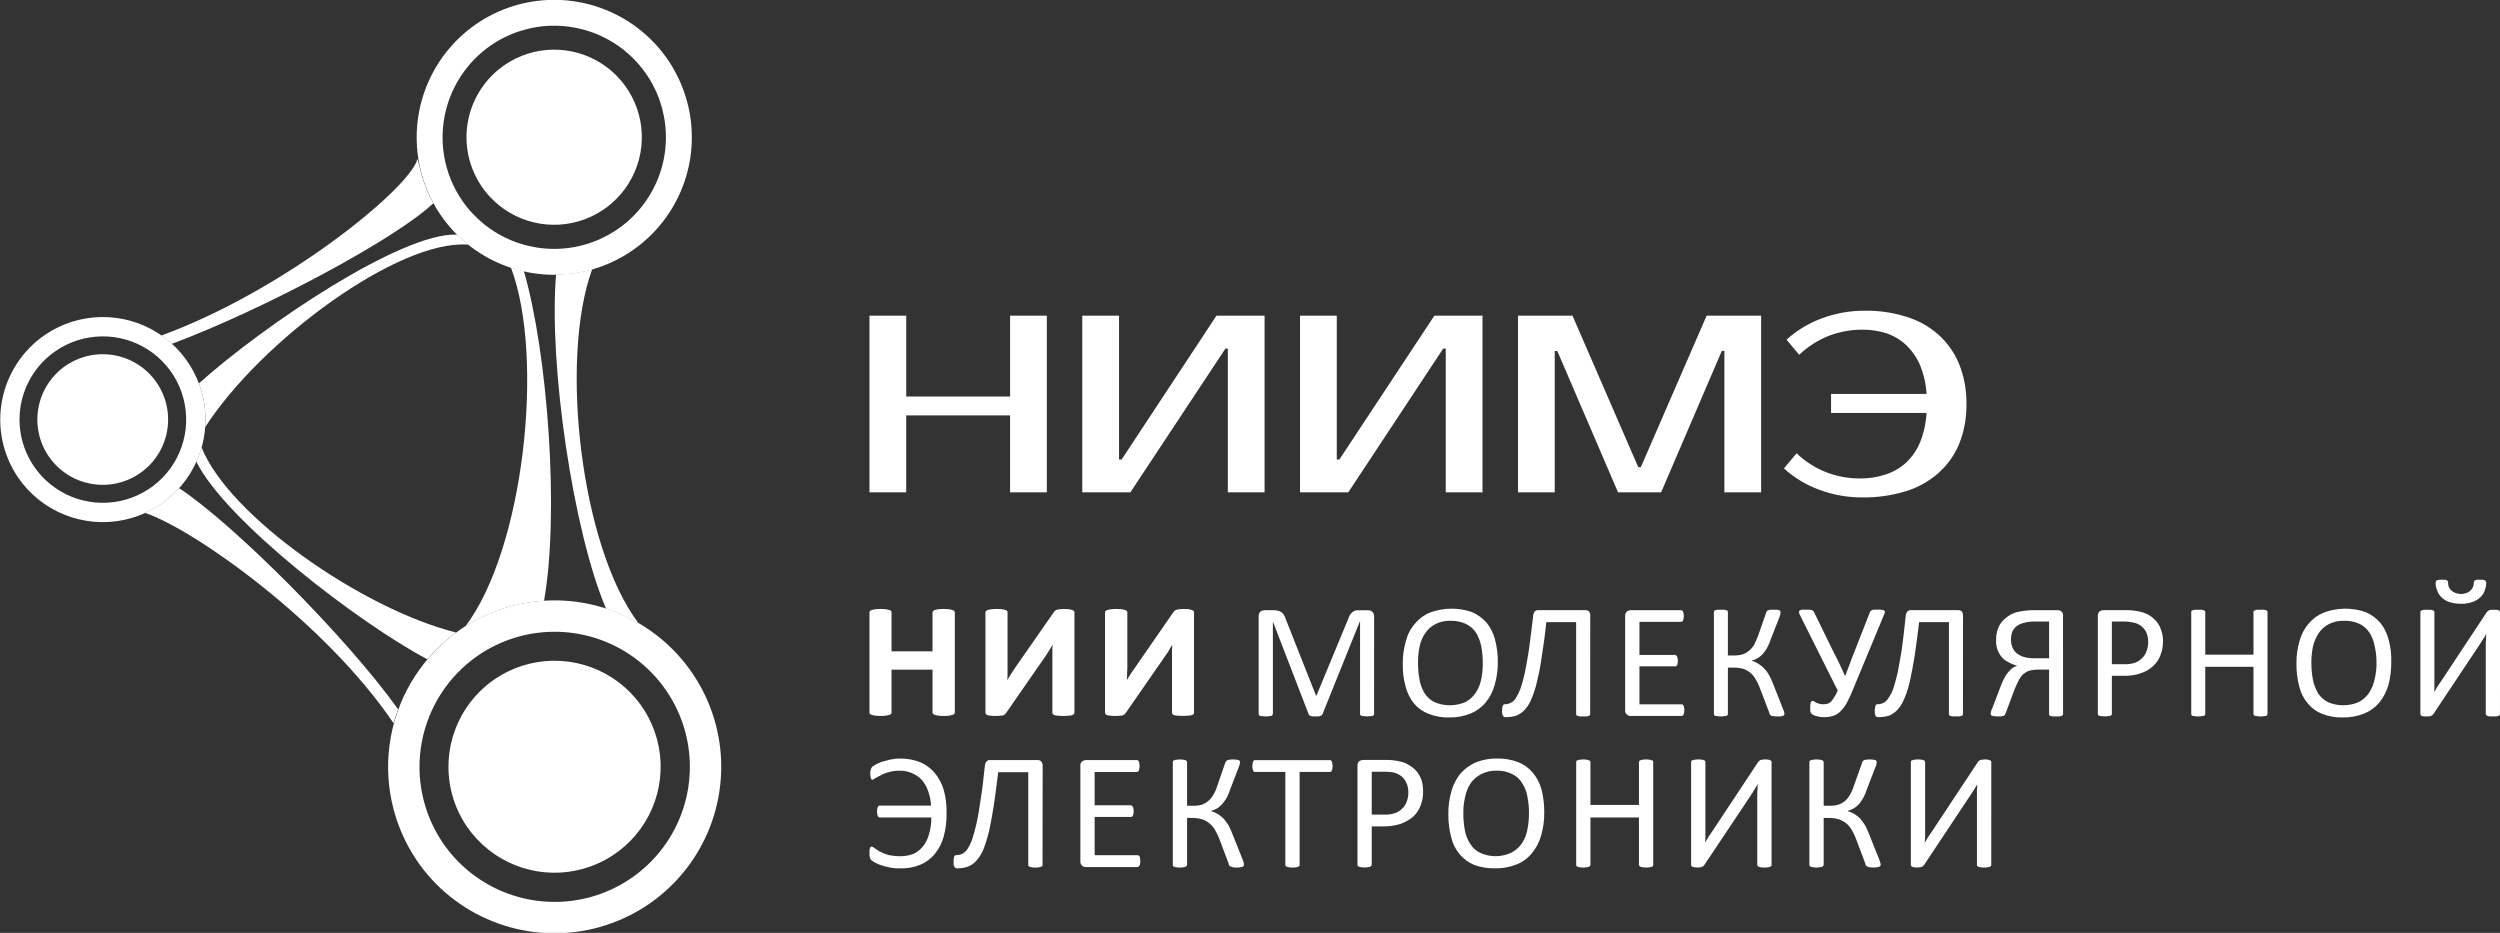 <svg width="134" height="50" viewBox="0 0 134 50" fill="none" xmlns="http://www.w3.org/2000/svg">
<rect x="0" y="0" width="134" height="50" fill="#333333" stroke="none"/>
<path fill-rule="evenodd" clip-rule="evenodd" d="M2.614 24.465C3.006 25.037 3.559 25.48 4.203 25.737C4.847 25.994 5.553 26.055 6.232 25.912C6.91 25.769 7.531 25.428 8.016 24.932C8.5 24.436 8.826 23.808 8.953 23.127C9.08 22.446 9.001 21.742 8.728 21.106C8.454 20.469 7.998 19.928 7.416 19.551C6.834 19.173 6.154 18.977 5.46 18.986C4.766 18.995 4.091 19.21 3.52 19.602C2.756 20.129 2.232 20.936 2.062 21.847C1.892 22.759 2.091 23.7 2.614 24.465ZM25.822 10.002C26.347 10.77 27.088 11.364 27.951 11.71C28.814 12.056 29.761 12.139 30.671 11.948C31.581 11.756 32.414 11.3 33.064 10.635C33.714 9.971 34.152 9.128 34.323 8.215C34.493 7.302 34.389 6.359 34.022 5.505C33.656 4.651 33.044 3.925 32.264 3.419C31.484 2.913 30.571 2.649 29.641 2.662C28.711 2.674 27.805 2.961 27.039 3.488C26.015 4.193 25.312 5.274 25.084 6.495C24.856 7.715 25.122 8.977 25.822 10.002ZM25.024 44.3C25.658 45.229 26.555 45.949 27.6 46.368C28.644 46.788 29.79 46.889 30.892 46.657C31.994 46.426 33.002 45.874 33.79 45.07C34.577 44.266 35.108 43.246 35.315 42.141C35.522 41.035 35.395 39.894 34.952 38.86C34.508 37.826 33.768 36.947 32.824 36.334C31.88 35.721 30.775 35.401 29.649 35.416C28.523 35.43 27.427 35.778 26.499 36.416C25.261 37.27 24.411 38.578 24.134 40.056C23.858 41.533 24.177 43.06 25.024 44.303V44.3Z" fill="white"/>
<path fill-rule="evenodd" clip-rule="evenodd" d="M24.446 33.904C19.389 32.631 12.256 27.64 10.804 23.981C10.728 24.242 10.634 24.498 10.523 24.746C12.105 27.935 19.297 33.434 22.902 35.336C23.36 34.801 23.878 34.321 24.446 33.904ZM10.995 22.9C13.972 18.272 21.374 12.811 25.108 13.114C24.894 12.947 24.691 12.767 24.5 12.576H24.492C21.549 12.447 14.159 17.409 10.66 20.552C10.943 21.3 11.057 22.1 10.995 22.897V22.9ZM29.159 32.209C29.996 27.513 29.349 18.878 28.079 14.531C27.845 14.483 27.613 14.42 27.387 14.341C29.204 19.158 28.079 29.422 24.946 33.573C26.213 32.77 27.663 32.3 29.16 32.206L29.159 32.209ZM29.805 14.712C29.402 19.537 30.725 28.505 32.485 32.626C33.088 32.823 33.669 33.082 34.219 33.398C31.147 29.33 29.968 19.294 31.74 14.432C31.111 14.61 30.46 14.704 29.806 14.709L29.805 14.712ZM22.376 8.516L22.361 8.569C21.859 10.19 15.167 15.605 8.65 17.983C8.848 18.119 9.036 18.268 9.213 18.43C14.103 16.604 21.213 12.809 23.227 10.893C22.883 10.271 22.632 9.603 22.483 8.908C22.446 8.778 22.408 8.642 22.378 8.514L22.376 8.516ZM7.77 27.488C10.416 28.38 17.443 33.362 21.096 38.767C21.164 38.517 21.245 38.259 21.339 38.017C18.585 34.168 12.549 28.109 9.599 26.163C9.309 26.482 8.982 26.767 8.626 27.011C8.356 27.196 8.07 27.356 7.77 27.488Z" fill="white"/>
<path d="M56.11 16.919V26.388H54.14V22.267H48.573V26.388H46.604V16.919H48.574V21.253H54.141V16.919H56.11ZM65.812 26.388V18.684H65.683L60.589 26.388H58.01V16.919H59.98V24.631H60.117L65.204 16.919H67.781V26.388H65.812ZM77.492 26.388V18.684H77.356L72.269 26.388H69.682V16.919H71.651V24.631H71.789L76.883 16.919H79.461V26.388H77.492ZM87.811 25.04H87.948L91.476 16.919H94.396V26.388H92.427V18.811H92.289L89.037 26.388H86.726L83.471 18.813H83.334V26.388H81.365V16.919H84.285L87.811 25.04ZM99.696 25.646C100.161 25.652 100.624 25.58 101.065 25.434C101.471 25.304 101.843 25.089 102.16 24.805C102.485 24.499 102.742 24.127 102.913 23.715C103.115 23.21 103.233 22.675 103.263 22.132H98.145V21.116H103.263C103.233 20.585 103.115 20.063 102.913 19.571C102.74 19.166 102.487 18.8 102.169 18.495C101.868 18.213 101.51 17.998 101.12 17.866C100.702 17.733 100.266 17.666 99.827 17.669C99.222 17.668 98.622 17.776 98.055 17.987C97.454 18.222 96.904 18.572 96.436 19.017L95.759 18.206C96.304 17.712 96.939 17.327 97.63 17.07C98.375 16.79 99.166 16.649 99.963 16.654C100.716 16.643 101.466 16.753 102.184 16.98C102.817 17.171 103.401 17.497 103.896 17.934C104.379 18.368 104.758 18.904 105.006 19.502C105.278 20.187 105.413 20.918 105.402 21.654C105.414 22.39 105.28 23.121 105.006 23.805C104.755 24.406 104.37 24.942 103.881 25.373C103.373 25.815 102.777 26.143 102.132 26.335C101.384 26.563 100.606 26.673 99.824 26.661C99.027 26.666 98.236 26.524 97.49 26.243C96.799 25.987 96.164 25.602 95.619 25.107L96.296 24.297C96.765 24.744 97.318 25.094 97.923 25.327C98.49 25.54 99.09 25.648 99.695 25.646H99.696Z" fill="white"/>
<path fill-rule="evenodd" clip-rule="evenodd" d="M0.965 25.587C1.578 26.486 2.446 27.182 3.456 27.589C4.467 27.995 5.575 28.093 6.641 27.869C7.707 27.646 8.683 27.111 9.445 26.334C10.207 25.556 10.72 24.57 10.921 23.501C11.121 22.431 10.999 21.327 10.571 20.327C10.142 19.326 9.426 18.476 8.513 17.883C7.6 17.289 6.531 16.98 5.442 16.994C4.352 17.007 3.292 17.343 2.394 17.96C1.197 18.786 0.375 20.051 0.107 21.48C-0.161 22.908 0.148 24.384 0.965 25.587ZM1.824 25.004C2.322 25.734 3.026 26.299 3.846 26.629C4.667 26.958 5.567 27.037 6.432 26.856C7.297 26.674 8.089 26.24 8.707 25.608C9.325 24.977 9.742 24.176 9.904 23.308C10.066 22.44 9.967 21.544 9.618 20.732C9.27 19.92 8.688 19.23 7.946 18.749C7.205 18.268 6.337 18.018 5.453 18.03C4.569 18.041 3.708 18.315 2.98 18.816C2.007 19.485 1.339 20.512 1.122 21.672C0.906 22.831 1.158 24.03 1.824 25.004ZM23.738 45.182C24.547 46.366 25.69 47.284 27.021 47.819C28.352 48.354 29.813 48.482 31.217 48.188C32.622 47.893 33.907 47.189 34.91 46.164C35.914 45.139 36.59 43.84 36.853 42.432C37.117 41.023 36.956 39.567 36.39 38.25C35.825 36.933 34.881 35.813 33.677 35.032C32.474 34.251 31.066 33.844 29.631 33.863C28.196 33.882 26.799 34.326 25.617 35.139C24.041 36.227 22.96 37.894 22.608 39.775C22.256 41.655 22.663 43.599 23.738 45.182ZM24.76 10.734C25.429 11.711 26.373 12.469 27.473 12.91C28.573 13.351 29.779 13.456 30.939 13.212C32.099 12.968 33.16 12.386 33.989 11.539C34.817 10.692 35.375 9.619 35.592 8.455C35.809 7.291 35.676 6.089 35.209 5.001C34.741 3.913 33.961 2.988 32.967 2.343C31.973 1.698 30.81 1.363 29.625 1.378C28.439 1.394 27.285 1.761 26.309 2.432C25.007 3.332 24.114 4.71 23.824 6.264C23.533 7.819 23.87 9.426 24.76 10.734ZM23.609 11.512C24.432 12.717 25.594 13.651 26.949 14.196C28.304 14.741 29.79 14.871 31.219 14.572C32.648 14.273 33.957 13.556 34.978 12.514C35.999 11.471 36.688 10.15 36.957 8.716C37.225 7.282 37.062 5.801 36.487 4.461C35.913 3.12 34.952 1.979 33.728 1.184C32.504 0.389 31.071 -0.026 29.611 -0.008C28.151 0.011 26.729 0.462 25.525 1.288C23.92 2.395 22.818 4.091 22.459 6.006C22.1 7.921 22.514 9.9 23.609 11.512ZM22.343 46.127C23.34 47.587 24.747 48.718 26.387 49.377C28.028 50.037 29.827 50.196 31.558 49.834C33.289 49.471 34.873 48.604 36.109 47.341C37.346 46.079 38.18 44.479 38.505 42.743C38.831 41.007 38.633 39.213 37.937 37.59C37.24 35.966 36.078 34.586 34.595 33.623C33.113 32.66 31.378 32.158 29.609 32.181C27.841 32.203 26.119 32.75 24.662 33.751C22.721 35.093 21.388 37.146 20.954 39.464C20.521 41.782 21.021 44.178 22.347 46.13L22.343 46.127Z" fill="white"/>
<path d="M73.651 38.262C73.651 38.289 73.651 38.303 73.636 38.317C73.63 38.331 73.62 38.343 73.608 38.353C73.596 38.363 73.582 38.369 73.567 38.373C73.538 38.373 73.496 38.385 73.455 38.385C73.335 38.404 73.213 38.404 73.094 38.385C73.039 38.385 73.01 38.373 72.984 38.373C72.969 38.369 72.955 38.363 72.942 38.353C72.93 38.343 72.921 38.331 72.914 38.317C72.899 38.302 72.899 38.289 72.899 38.262V33.316H72.885L70.882 38.289C70.867 38.303 70.856 38.317 70.841 38.331C70.827 38.359 70.799 38.359 70.772 38.373C70.744 38.388 70.701 38.386 70.661 38.4H70.355C70.313 38.385 70.271 38.385 70.242 38.373C70.218 38.363 70.195 38.349 70.175 38.331C70.16 38.317 70.147 38.303 70.147 38.289L68.227 33.316V38.262C68.227 38.273 68.225 38.283 68.22 38.292C68.215 38.302 68.209 38.31 68.201 38.317C68.189 38.342 68.169 38.361 68.144 38.373C68.116 38.373 68.074 38.385 68.02 38.385C67.961 38.398 67.9 38.403 67.839 38.4C67.778 38.403 67.718 38.398 67.659 38.385C67.603 38.385 67.574 38.373 67.546 38.373C67.531 38.37 67.517 38.363 67.505 38.353C67.493 38.344 67.483 38.331 67.477 38.317C67.477 38.302 67.463 38.289 67.463 38.262V33.041C67.46 32.992 67.467 32.944 67.484 32.899C67.501 32.853 67.526 32.812 67.559 32.777C67.626 32.734 67.704 32.71 67.783 32.708H68.241C68.326 32.701 68.411 32.711 68.492 32.736C68.564 32.746 68.631 32.774 68.688 32.818C68.743 32.851 68.786 32.899 68.812 32.957C68.856 33.02 68.888 33.09 68.909 33.165L70.536 37.279H70.564L72.261 33.179C72.288 33.103 72.321 33.029 72.358 32.957C72.394 32.898 72.441 32.847 72.498 32.808C72.544 32.773 72.595 32.745 72.65 32.726C72.715 32.712 72.78 32.707 72.846 32.711H73.33C73.372 32.708 73.415 32.713 73.456 32.726C73.494 32.74 73.528 32.764 73.554 32.794C73.585 32.821 73.609 32.854 73.624 32.891C73.649 32.938 73.659 32.991 73.653 33.044L73.651 38.262ZM80.283 35.477C80.289 35.894 80.232 36.31 80.115 36.71C80.022 37.055 79.857 37.377 79.63 37.652C79.414 37.915 79.136 38.119 78.821 38.247C78.459 38.391 78.073 38.462 77.683 38.455C77.302 38.467 76.921 38.401 76.567 38.261C76.266 38.143 75.999 37.953 75.789 37.707C75.578 37.442 75.426 37.135 75.343 36.807C75.231 36.406 75.18 35.99 75.189 35.574C75.184 35.161 75.24 34.75 75.358 34.355C75.442 34.011 75.608 33.692 75.842 33.426C76.058 33.164 76.335 32.96 76.65 32.832C77.37 32.565 78.162 32.555 78.889 32.804C79.185 32.932 79.45 33.121 79.667 33.359C79.885 33.621 80.043 33.929 80.127 34.259C80.233 34.656 80.286 35.066 80.283 35.477ZM79.477 35.533C79.479 35.231 79.451 34.929 79.393 34.632C79.343 34.378 79.249 34.134 79.115 33.913C78.98 33.71 78.792 33.547 78.573 33.441C78.316 33.324 78.036 33.267 77.754 33.275C77.47 33.262 77.188 33.325 76.935 33.455C76.715 33.566 76.528 33.733 76.392 33.939C76.243 34.156 76.139 34.401 76.088 34.66C76.031 34.942 76.003 35.23 76.005 35.518C76.002 35.824 76.03 36.13 76.088 36.431C76.13 36.693 76.225 36.942 76.365 37.166C76.496 37.368 76.678 37.53 76.893 37.637C77.158 37.749 77.442 37.805 77.73 37.803C78.017 37.8 78.301 37.739 78.563 37.623C78.781 37.502 78.966 37.331 79.105 37.125C79.249 36.901 79.348 36.652 79.397 36.391C79.453 36.109 79.479 35.821 79.477 35.533ZM85.233 38.262C85.236 38.286 85.231 38.31 85.219 38.331C85.204 38.349 85.184 38.363 85.163 38.373C85.121 38.378 85.079 38.387 85.037 38.4H84.677C84.641 38.386 84.605 38.377 84.567 38.373C84.541 38.363 84.517 38.349 84.496 38.331C84.481 38.317 84.481 38.289 84.481 38.262V33.345H82.883C82.814 34.023 82.73 34.618 82.647 35.129C82.59 35.581 82.506 36.03 82.396 36.472C82.33 36.795 82.232 37.11 82.104 37.414C82.024 37.639 81.902 37.846 81.744 38.024C81.617 38.167 81.46 38.28 81.285 38.356C81.095 38.414 80.898 38.442 80.701 38.439C80.672 38.441 80.644 38.436 80.618 38.424C80.593 38.413 80.574 38.394 80.562 38.37C80.545 38.338 80.531 38.305 80.521 38.271C80.521 38.23 80.506 38.175 80.506 38.122C80.506 38.048 80.521 37.983 80.521 37.941C80.526 37.904 80.534 37.867 80.547 37.831C80.55 37.816 80.557 37.802 80.567 37.79C80.576 37.777 80.589 37.768 80.603 37.761C80.618 37.748 80.631 37.748 80.659 37.748C80.764 37.746 80.869 37.722 80.964 37.678C81.079 37.622 81.175 37.535 81.243 37.428C81.343 37.271 81.426 37.104 81.492 36.93C81.587 36.648 81.666 36.362 81.729 36.072C81.798 35.726 81.878 35.295 81.953 34.808C82.022 34.31 82.093 33.714 82.176 33.036C82.181 32.943 82.209 32.852 82.258 32.772C82.313 32.725 82.383 32.701 82.455 32.703H84.986C85.053 32.703 85.118 32.727 85.168 32.772C85.195 32.804 85.216 32.842 85.228 32.883C85.24 32.923 85.243 32.966 85.237 33.008L85.233 38.262ZM90.28 38.067C90.283 38.114 90.278 38.162 90.266 38.207C90.265 38.241 90.255 38.274 90.238 38.303C90.227 38.324 90.213 38.343 90.196 38.359C90.175 38.37 90.15 38.376 90.126 38.373H87.388C87.355 38.374 87.321 38.369 87.29 38.357C87.259 38.344 87.231 38.326 87.207 38.303C87.171 38.276 87.143 38.24 87.126 38.199C87.109 38.157 87.103 38.112 87.109 38.068V33.012C87.106 32.974 87.111 32.935 87.124 32.899C87.136 32.862 87.156 32.828 87.183 32.8C87.209 32.771 87.24 32.749 87.275 32.733C87.311 32.717 87.349 32.708 87.388 32.708H90.099C90.119 32.706 90.139 32.711 90.155 32.723C90.179 32.734 90.198 32.753 90.209 32.777C90.214 32.81 90.223 32.843 90.237 32.875C90.237 32.916 90.251 32.971 90.251 33.027C90.251 33.083 90.237 33.124 90.237 33.165C90.223 33.197 90.214 33.23 90.209 33.263C90.199 33.288 90.179 33.307 90.155 33.317C90.138 33.328 90.119 33.333 90.099 33.331H87.875V35.105H89.78C89.807 35.105 89.821 35.119 89.848 35.133C89.866 35.148 89.881 35.167 89.891 35.188C89.908 35.218 89.917 35.251 89.917 35.284C89.93 35.33 89.935 35.377 89.932 35.423C89.935 35.471 89.93 35.518 89.917 35.563C89.917 35.597 89.908 35.63 89.891 35.659C89.877 35.674 89.863 35.701 89.848 35.701C89.827 35.712 89.804 35.717 89.78 35.715H87.875V37.751H90.126C90.15 37.749 90.174 37.754 90.196 37.765C90.213 37.781 90.227 37.8 90.238 37.821C90.256 37.85 90.265 37.884 90.266 37.918C90.278 37.967 90.284 38.017 90.281 38.067H90.28ZM95.647 38.262C95.647 38.289 95.632 38.303 95.632 38.317C95.616 38.344 95.591 38.363 95.562 38.373C95.525 38.378 95.488 38.387 95.452 38.399H95.272C95.202 38.402 95.132 38.397 95.064 38.385C95.021 38.385 94.978 38.376 94.939 38.358C94.91 38.348 94.886 38.328 94.869 38.302C94.852 38.278 94.841 38.249 94.841 38.219L94.312 36.834C94.25 36.67 94.172 36.512 94.077 36.363C93.927 36.111 93.688 35.924 93.407 35.838C93.252 35.803 93.094 35.785 92.934 35.782H92.615V38.262C92.615 38.289 92.615 38.303 92.602 38.317C92.595 38.331 92.585 38.344 92.573 38.353C92.561 38.363 92.546 38.37 92.531 38.373C92.503 38.373 92.475 38.385 92.42 38.385C92.36 38.398 92.3 38.403 92.239 38.4C92.178 38.402 92.118 38.397 92.058 38.385C92.003 38.385 91.977 38.373 91.933 38.373C91.909 38.361 91.889 38.342 91.878 38.317C91.865 38.302 91.865 38.289 91.865 38.262V32.818C91.863 32.794 91.867 32.77 91.878 32.749C91.894 32.732 91.913 32.718 91.933 32.707C91.976 32.703 92.018 32.694 92.058 32.68H92.42C92.456 32.693 92.493 32.702 92.531 32.707C92.558 32.715 92.582 32.729 92.602 32.749C92.613 32.77 92.617 32.794 92.615 32.818V35.132H92.934C93.089 35.137 93.244 35.118 93.393 35.076C93.522 35.037 93.641 34.971 93.741 34.882C93.852 34.792 93.946 34.684 94.02 34.563C94.089 34.424 94.159 34.271 94.228 34.092L94.66 32.859C94.662 32.83 94.672 32.801 94.687 32.776C94.703 32.751 94.728 32.733 94.755 32.722C94.792 32.705 94.829 32.691 94.868 32.68H95.256C95.299 32.694 95.341 32.694 95.368 32.707C95.388 32.718 95.407 32.732 95.423 32.749C95.433 32.77 95.438 32.795 95.436 32.818C95.437 32.856 95.433 32.893 95.423 32.929C95.405 32.974 95.391 33.02 95.382 33.068L94.922 34.246C94.873 34.404 94.808 34.557 94.727 34.703C94.662 34.819 94.588 34.931 94.504 35.035C94.421 35.124 94.328 35.203 94.226 35.27C94.124 35.327 94.016 35.373 93.905 35.408V35.422C94.034 35.458 94.156 35.515 94.267 35.59C94.378 35.661 94.481 35.744 94.572 35.838C94.668 35.944 94.752 36.06 94.822 36.185C94.907 36.341 94.981 36.503 95.045 36.669L95.575 38.014C95.604 38.065 95.622 38.121 95.628 38.179C95.641 38.205 95.648 38.233 95.648 38.262H95.647ZM99.387 36.794C99.279 37.077 99.154 37.354 99.015 37.624C98.922 37.809 98.8 37.977 98.654 38.124C98.542 38.238 98.404 38.324 98.251 38.373C98.088 38.419 97.92 38.443 97.75 38.442C97.695 38.442 97.624 38.427 97.556 38.427C97.5 38.413 97.432 38.399 97.375 38.385C97.321 38.376 97.269 38.358 97.222 38.331C97.185 38.322 97.151 38.302 97.125 38.274C97.113 38.269 97.101 38.262 97.092 38.252C97.082 38.243 97.074 38.232 97.069 38.219C97.054 38.206 97.054 38.178 97.042 38.151C97.042 38.124 97.027 38.095 97.027 38.04V37.887C97.025 37.808 97.035 37.729 97.054 37.652C97.083 37.598 97.11 37.569 97.152 37.569C97.182 37.572 97.211 37.582 97.235 37.598C97.276 37.615 97.313 37.639 97.347 37.667C97.401 37.69 97.457 37.708 97.514 37.723C97.587 37.739 97.662 37.749 97.737 37.75C97.807 37.747 97.876 37.738 97.945 37.723C98.012 37.704 98.074 37.671 98.126 37.625C98.192 37.559 98.248 37.484 98.293 37.402C98.376 37.28 98.446 37.15 98.502 37.014L96.471 32.954C96.446 32.912 96.432 32.865 96.43 32.816C96.426 32.809 96.424 32.801 96.423 32.792C96.423 32.784 96.424 32.777 96.427 32.769C96.429 32.761 96.433 32.754 96.439 32.748C96.444 32.742 96.451 32.737 96.458 32.733C96.494 32.704 96.537 32.685 96.582 32.679H96.999C97.041 32.685 97.084 32.694 97.125 32.705C97.153 32.721 97.181 32.748 97.207 32.762C97.222 32.788 97.235 32.816 97.249 32.844L98.265 34.922C98.389 35.145 98.488 35.368 98.599 35.588C98.696 35.811 98.794 36.016 98.891 36.224H98.906C98.989 36.002 99.072 35.781 99.156 35.56C99.239 35.337 99.323 35.101 99.433 34.839L100.226 32.815C100.237 32.791 100.25 32.767 100.267 32.746C100.289 32.729 100.313 32.715 100.338 32.704C100.377 32.685 100.419 32.677 100.462 32.677H100.671C100.741 32.674 100.811 32.678 100.879 32.691C100.935 32.691 100.977 32.704 100.991 32.733C101.005 32.738 101.016 32.748 101.024 32.76C101.031 32.773 101.034 32.788 101.032 32.802C101.028 32.836 101.019 32.868 101.005 32.899L99.387 36.794ZM105.214 38.262C105.217 38.286 105.213 38.31 105.201 38.331C105.179 38.348 105.155 38.362 105.13 38.373C105.092 38.377 105.054 38.386 105.018 38.4H104.658C104.617 38.387 104.576 38.378 104.534 38.373C104.512 38.363 104.494 38.349 104.478 38.331C104.463 38.317 104.463 38.289 104.463 38.262V33.345H102.864C102.781 34.023 102.711 34.618 102.629 35.129C102.546 35.64 102.462 36.096 102.378 36.472C102.311 36.795 102.213 37.11 102.086 37.414C102 37.636 101.878 37.843 101.724 38.024C101.597 38.167 101.44 38.28 101.264 38.356C101.071 38.413 100.87 38.441 100.669 38.439C100.642 38.439 100.614 38.439 100.6 38.424C100.572 38.414 100.547 38.395 100.529 38.37C100.512 38.34 100.502 38.306 100.502 38.271C100.489 38.222 100.484 38.172 100.487 38.122C100.483 38.062 100.488 38.001 100.502 37.941C100.5 37.903 100.51 37.865 100.529 37.831C100.537 37.804 100.552 37.78 100.572 37.761C100.594 37.75 100.618 37.746 100.642 37.748C100.747 37.746 100.851 37.722 100.946 37.678C101.057 37.621 101.149 37.535 101.211 37.428C101.321 37.274 101.41 37.107 101.475 36.93C101.545 36.707 101.628 36.417 101.711 36.072C101.781 35.726 101.85 35.295 101.935 34.808C102.004 34.31 102.075 33.714 102.143 33.036C102.144 32.94 102.178 32.847 102.24 32.772C102.264 32.749 102.293 32.731 102.324 32.719C102.355 32.707 102.388 32.702 102.422 32.703H104.953C105.024 32.7 105.094 32.725 105.149 32.772C105.198 32.84 105.222 32.924 105.218 33.008L105.214 38.262ZM110.58 38.262C110.584 38.286 110.578 38.311 110.566 38.331C110.546 38.349 110.523 38.363 110.498 38.373C110.46 38.377 110.422 38.386 110.386 38.4H110.025C109.984 38.386 109.942 38.377 109.899 38.373C109.885 38.359 109.857 38.345 109.843 38.331C109.832 38.31 109.827 38.286 109.83 38.262V35.892H109.259C109.081 35.888 108.903 35.912 108.732 35.962C108.613 36.012 108.505 36.082 108.411 36.169C108.318 36.266 108.243 36.379 108.188 36.502C108.117 36.627 108.063 36.765 107.994 36.917L107.507 38.219C107.496 38.253 107.481 38.286 107.464 38.317C107.444 38.339 107.42 38.358 107.394 38.373C107.351 38.375 107.31 38.384 107.27 38.399H107.089C107.02 38.403 106.95 38.398 106.881 38.385C106.842 38.386 106.804 38.377 106.77 38.358C106.757 38.358 106.746 38.354 106.736 38.346C106.726 38.339 106.718 38.328 106.714 38.316C106.7 38.301 106.7 38.289 106.7 38.261C106.699 38.228 106.704 38.195 106.714 38.164C106.724 38.095 106.748 38.029 106.783 37.969L107.244 36.764C107.293 36.626 107.353 36.492 107.423 36.363C107.476 36.255 107.541 36.153 107.617 36.06C107.685 35.975 107.76 35.895 107.841 35.823C107.926 35.764 108.019 35.717 108.117 35.685C107.953 35.64 107.795 35.574 107.646 35.489C107.509 35.422 107.386 35.328 107.285 35.214C107.079 34.96 106.975 34.639 106.993 34.313C106.986 34.091 107.023 33.87 107.103 33.662C107.181 33.469 107.305 33.298 107.464 33.163C107.641 33.005 107.85 32.887 108.077 32.817C108.418 32.735 108.768 32.697 109.119 32.706H110.3C110.34 32.703 110.379 32.71 110.416 32.725C110.453 32.739 110.485 32.763 110.512 32.792C110.539 32.821 110.558 32.856 110.569 32.894C110.581 32.932 110.583 32.972 110.577 33.011L110.58 38.262ZM109.83 33.316H109.107C108.877 33.307 108.647 33.335 108.426 33.4C108.289 33.436 108.162 33.503 108.054 33.594C107.96 33.677 107.888 33.781 107.846 33.899C107.806 34.024 107.787 34.155 107.79 34.287C107.785 34.42 107.809 34.553 107.86 34.676C107.903 34.797 107.974 34.905 108.068 34.993C108.179 35.084 108.305 35.154 108.44 35.201C108.648 35.264 108.865 35.292 109.082 35.283H109.832L109.83 33.316ZM115.935 34.371C115.94 34.631 115.893 34.89 115.796 35.132C115.711 35.355 115.572 35.555 115.393 35.713C115.208 35.881 114.99 36.008 114.752 36.084C114.457 36.186 114.147 36.233 113.835 36.224H113.196V38.259C113.196 38.286 113.196 38.3 113.181 38.314C113.165 38.34 113.14 38.359 113.111 38.37C113.083 38.37 113.042 38.383 113 38.383C112.941 38.395 112.881 38.399 112.82 38.397C112.76 38.4 112.699 38.395 112.64 38.383C112.585 38.383 112.542 38.37 112.515 38.37C112.49 38.359 112.469 38.339 112.458 38.314C112.444 38.299 112.444 38.286 112.444 38.259V33.023C112.44 32.978 112.446 32.932 112.461 32.889C112.475 32.846 112.498 32.807 112.528 32.773C112.59 32.732 112.662 32.708 112.736 32.704H113.96C114.077 32.701 114.193 32.706 114.308 32.719C114.445 32.732 114.58 32.755 114.713 32.788C114.877 32.825 115.036 32.886 115.184 32.968C115.336 33.06 115.472 33.177 115.588 33.313C115.701 33.448 115.786 33.604 115.837 33.772C115.908 33.963 115.942 34.167 115.936 34.371H115.935ZM115.143 34.425C115.15 34.224 115.107 34.024 115.018 33.843C114.936 33.703 114.822 33.584 114.684 33.498C114.566 33.425 114.433 33.377 114.295 33.359C114.162 33.33 114.027 33.316 113.891 33.316H113.196V35.602H113.877C114.071 35.608 114.264 35.58 114.448 35.519C114.588 35.464 114.716 35.379 114.82 35.27C114.929 35.168 115.01 35.04 115.056 34.898C115.113 34.747 115.143 34.586 115.143 34.425H115.143ZM121.538 38.262C121.538 38.289 121.538 38.303 121.524 38.317C121.513 38.342 121.493 38.362 121.467 38.373C121.428 38.373 121.4 38.385 121.345 38.385C121.285 38.398 121.224 38.403 121.163 38.4C121.103 38.403 121.042 38.398 120.983 38.385C120.941 38.385 120.9 38.373 120.871 38.373C120.843 38.362 120.818 38.343 120.802 38.317C120.787 38.302 120.787 38.289 120.787 38.262V35.74H118.202V38.262C118.202 38.289 118.202 38.303 118.187 38.317C118.171 38.343 118.146 38.362 118.118 38.373C118.09 38.373 118.048 38.385 118.006 38.385C117.947 38.398 117.886 38.402 117.826 38.4C117.765 38.403 117.704 38.398 117.644 38.385C117.59 38.385 117.548 38.373 117.52 38.373C117.495 38.362 117.475 38.342 117.465 38.317C117.451 38.302 117.451 38.289 117.451 38.262V32.818C117.449 32.794 117.454 32.77 117.465 32.749C117.48 32.732 117.499 32.718 117.52 32.707C117.562 32.702 117.604 32.693 117.644 32.68H118.006C118.042 32.694 118.08 32.703 118.118 32.707C118.142 32.718 118.166 32.733 118.187 32.749C118.199 32.77 118.204 32.794 118.202 32.818V35.09H120.787V32.818C120.785 32.794 120.79 32.77 120.802 32.749C120.823 32.732 120.847 32.718 120.871 32.707C120.91 32.703 120.947 32.694 120.983 32.68H121.345C121.385 32.694 121.426 32.703 121.467 32.707C121.488 32.718 121.508 32.732 121.524 32.749C121.535 32.77 121.54 32.794 121.538 32.818V38.262ZM128.171 35.477C128.175 35.893 128.126 36.307 128.022 36.71C127.923 37.053 127.757 37.373 127.535 37.652C127.315 37.915 127.034 38.12 126.716 38.247C126.354 38.392 125.967 38.462 125.577 38.455C125.197 38.467 124.819 38.401 124.465 38.261C124.166 38.147 123.902 37.956 123.7 37.707C123.479 37.447 123.323 37.139 123.242 36.807C123.137 36.404 123.085 35.99 123.089 35.574C123.083 35.161 123.138 34.751 123.255 34.355C123.346 34.013 123.512 33.696 123.742 33.426C123.962 33.164 124.243 32.96 124.561 32.832C125.277 32.565 126.063 32.555 126.785 32.804C127.083 32.928 127.35 33.118 127.565 33.359C127.782 33.622 127.939 33.929 128.024 34.259C128.134 34.655 128.184 35.066 128.172 35.477H128.171ZM127.38 35.533C127.385 35.23 127.352 34.928 127.282 34.632C127.238 34.377 127.143 34.132 127.004 33.913C126.874 33.71 126.692 33.547 126.476 33.441C126.214 33.322 125.928 33.265 125.641 33.275C125.357 33.264 125.075 33.326 124.822 33.455C124.604 33.57 124.418 33.736 124.279 33.939C124.135 34.159 124.032 34.403 123.973 34.66C123.917 34.942 123.888 35.23 123.89 35.518C123.887 35.824 123.915 36.13 123.973 36.431C124.024 36.69 124.118 36.939 124.251 37.166C124.385 37.364 124.567 37.526 124.78 37.637C125.045 37.749 125.329 37.805 125.616 37.803C125.903 37.8 126.186 37.739 126.448 37.623C126.666 37.502 126.852 37.331 126.991 37.125C127.134 36.901 127.233 36.652 127.283 36.391C127.352 36.111 127.385 35.822 127.38 35.533H127.38ZM133.999 38.262C133.996 38.285 133.991 38.309 133.985 38.331C133.964 38.349 133.94 38.363 133.915 38.373C133.877 38.377 133.839 38.386 133.804 38.4H133.432C133.396 38.386 133.36 38.377 133.322 38.373C133.301 38.363 133.282 38.349 133.265 38.331C133.248 38.312 133.238 38.288 133.237 38.262V34.551C133.235 34.453 133.24 34.356 133.252 34.259C133.249 34.171 133.254 34.083 133.266 33.996H133.252C133.221 34.038 133.197 34.084 133.182 34.134C133.142 34.175 133.109 34.222 133.084 34.273C133.055 34.328 133.014 34.383 132.988 34.425C132.958 34.478 132.925 34.53 132.89 34.579L130.428 38.275C130.414 38.291 130.386 38.319 130.372 38.332C130.351 38.349 130.328 38.363 130.303 38.374C130.275 38.387 130.248 38.387 130.207 38.4H129.899C129.868 38.389 129.836 38.38 129.803 38.374C129.775 38.36 129.761 38.332 129.747 38.319C129.735 38.298 129.73 38.273 129.733 38.249V32.822C129.731 32.798 129.736 32.774 129.747 32.753C129.769 32.736 129.792 32.722 129.817 32.711C129.843 32.697 129.887 32.697 129.927 32.684H130.289C130.327 32.69 130.364 32.699 130.4 32.711C130.427 32.718 130.451 32.733 130.47 32.753C130.481 32.774 130.485 32.798 130.483 32.822V36.812C130.486 36.901 130.481 36.989 130.47 37.076H130.483C130.526 37.006 130.581 36.921 130.637 36.812C130.706 36.714 130.777 36.603 130.847 36.507L133.293 32.808C133.321 32.779 133.335 32.767 133.349 32.753C133.369 32.736 133.393 32.721 133.417 32.711C133.445 32.697 133.473 32.697 133.516 32.684H133.834C133.877 32.698 133.905 32.698 133.932 32.711C133.957 32.722 133.977 32.742 133.989 32.767C133.989 32.779 134.003 32.794 134.003 32.821L133.999 38.262ZM133.262 31.225C133.262 31.372 133.234 31.519 133.178 31.655C133.135 31.795 133.053 31.919 132.942 32.015C132.825 32.129 132.682 32.214 132.525 32.264C132.33 32.335 132.122 32.368 131.914 32.361C131.711 32.366 131.508 32.338 131.314 32.278C131.159 32.233 131.016 32.153 130.898 32.044C130.784 31.948 130.697 31.823 130.646 31.683C130.577 31.541 130.544 31.384 130.549 31.226C130.553 31.202 130.557 31.178 130.563 31.155C130.581 31.13 130.605 31.112 130.634 31.101C130.67 31.089 130.707 31.08 130.745 31.073H131.064C131.099 31.082 131.133 31.096 131.163 31.116C131.188 31.127 131.208 31.146 131.218 31.171V31.255C131.22 31.331 131.234 31.406 131.261 31.478C131.299 31.544 131.345 31.605 131.399 31.658C131.464 31.715 131.54 31.758 131.622 31.783C131.81 31.856 132.019 31.856 132.206 31.783C132.284 31.758 132.355 31.715 132.414 31.658C132.471 31.602 132.519 31.536 132.554 31.463C132.583 31.393 132.597 31.317 132.596 31.241C132.596 31.212 132.596 31.185 132.611 31.171C132.611 31.143 132.624 31.129 132.652 31.116C132.678 31.099 132.706 31.085 132.735 31.073H133.068C133.106 31.08 133.143 31.089 133.18 31.101C133.207 31.116 133.235 31.129 133.235 31.155C133.252 31.174 133.261 31.199 133.262 31.225Z" fill="white"/>
<path d="M50.735 43.566C50.746 43.996 50.694 44.425 50.582 44.841C50.489 45.179 50.328 45.495 50.108 45.769C49.9 46.023 49.633 46.223 49.33 46.35C48.986 46.491 48.617 46.557 48.246 46.544C48.092 46.548 47.938 46.539 47.786 46.516C47.632 46.487 47.479 46.451 47.329 46.406C47.203 46.373 47.082 46.326 46.967 46.267C46.885 46.226 46.805 46.179 46.729 46.128C46.698 46.1 46.671 46.067 46.648 46.032C46.633 46.004 46.633 45.976 46.62 45.949C46.62 45.921 46.605 45.879 46.605 45.838V45.659C46.597 45.588 46.607 45.516 46.633 45.45C46.639 45.428 46.651 45.41 46.669 45.398C46.687 45.385 46.708 45.379 46.729 45.38C46.787 45.394 46.841 45.423 46.884 45.464C46.971 45.532 47.064 45.592 47.161 45.644C47.305 45.716 47.454 45.777 47.608 45.825C47.823 45.871 48.042 45.894 48.261 45.893C48.499 45.896 48.735 45.854 48.957 45.769C49.157 45.675 49.333 45.538 49.472 45.366C49.624 45.175 49.734 44.953 49.792 44.715C49.881 44.424 49.923 44.12 49.917 43.816H47.163C47.136 43.816 47.121 43.803 47.092 43.803C47.079 43.788 47.066 43.76 47.052 43.746C47.034 43.712 47.025 43.674 47.024 43.635C47.011 43.591 47.006 43.544 47.01 43.497C47.007 43.45 47.012 43.403 47.024 43.358C47.022 43.324 47.032 43.29 47.052 43.261C47.063 43.237 47.076 43.214 47.092 43.193C47.114 43.182 47.139 43.177 47.163 43.179H49.903C49.891 42.914 49.839 42.653 49.749 42.404C49.675 42.187 49.562 41.985 49.415 41.809C49.257 41.642 49.064 41.512 48.851 41.426C48.637 41.34 48.408 41.3 48.178 41.31C47.989 41.307 47.802 41.335 47.623 41.393C47.476 41.426 47.335 41.482 47.206 41.56C47.08 41.615 46.997 41.67 46.913 41.709C46.843 41.765 46.801 41.792 46.76 41.792C46.752 41.793 46.744 41.792 46.737 41.789C46.73 41.787 46.723 41.783 46.717 41.777C46.704 41.765 46.691 41.751 46.691 41.737C46.673 41.707 46.664 41.674 46.663 41.64C46.649 41.595 46.644 41.548 46.648 41.501V41.352C46.663 41.31 46.663 41.283 46.677 41.254C46.679 41.225 46.689 41.196 46.704 41.171C46.72 41.15 46.734 41.127 46.746 41.103C46.773 41.088 46.83 41.047 46.913 40.992C46.996 40.95 47.107 40.895 47.247 40.838C47.386 40.797 47.538 40.756 47.706 40.714C47.888 40.675 48.074 40.656 48.261 40.659C48.622 40.655 48.981 40.721 49.318 40.852C49.617 40.98 49.883 41.174 50.096 41.42C50.318 41.689 50.483 42 50.583 42.334C50.694 42.735 50.745 43.151 50.735 43.566ZM55.879 46.364C55.881 46.384 55.876 46.404 55.864 46.42C55.843 46.437 55.82 46.45 55.795 46.461C55.768 46.475 55.726 46.475 55.685 46.489C55.63 46.489 55.573 46.503 55.504 46.503C55.422 46.503 55.365 46.489 55.308 46.489C55.267 46.475 55.226 46.475 55.197 46.461C55.173 46.45 55.15 46.436 55.129 46.42C55.118 46.404 55.113 46.384 55.115 46.364V41.391H53.502C53.418 42.07 53.347 42.68 53.265 43.192C53.182 43.718 53.098 44.162 53.015 44.549C52.937 44.873 52.839 45.192 52.722 45.505C52.631 45.726 52.505 45.932 52.35 46.114C52.227 46.262 52.069 46.376 51.891 46.446C51.7 46.515 51.498 46.548 51.295 46.543C51.267 46.543 51.241 46.528 51.212 46.528C51.19 46.508 51.172 46.485 51.157 46.46C51.14 46.429 51.126 46.397 51.115 46.363V46.031C51.127 45.995 51.136 45.958 51.142 45.92C51.145 45.905 51.152 45.891 51.162 45.878C51.172 45.866 51.184 45.856 51.199 45.849C51.215 45.839 51.234 45.835 51.253 45.837C51.363 45.835 51.472 45.812 51.572 45.768C51.685 45.709 51.781 45.623 51.851 45.518C51.954 45.358 52.038 45.186 52.102 45.007C52.196 44.725 52.275 44.438 52.338 44.148C52.421 43.787 52.49 43.372 52.561 42.858C52.645 42.361 52.714 41.765 52.784 41.086C52.786 40.992 52.816 40.901 52.868 40.822C52.892 40.794 52.922 40.772 52.956 40.758C52.989 40.744 53.026 40.737 53.063 40.739H55.622C55.659 40.737 55.696 40.743 55.73 40.758C55.764 40.772 55.794 40.794 55.817 40.822C55.867 40.886 55.892 40.965 55.887 41.045L55.879 46.364ZM61.122 46.157C61.122 46.211 61.107 46.253 61.107 46.296C61.107 46.33 61.097 46.363 61.079 46.392C61.065 46.42 61.038 46.434 61.025 46.447C61.006 46.464 60.981 46.475 60.955 46.476H58.2C58.13 46.474 58.062 46.449 58.006 46.406C57.97 46.376 57.943 46.338 57.925 46.294C57.908 46.251 57.902 46.204 57.908 46.157V41.046C57.902 41.002 57.908 40.956 57.925 40.915C57.943 40.874 57.97 40.838 58.006 40.811C58.062 40.767 58.13 40.743 58.2 40.741H60.925C60.949 40.739 60.974 40.744 60.996 40.756C61.013 40.772 61.027 40.791 61.038 40.812C61.055 40.846 61.064 40.884 61.065 40.922C61.078 40.967 61.083 41.014 61.079 41.06C61.083 41.107 61.078 41.154 61.065 41.199C61.064 41.238 61.055 41.276 61.038 41.31C61.024 41.324 61.009 41.352 60.996 41.352C60.968 41.366 60.954 41.379 60.925 41.379H58.673V43.163H60.609C60.636 43.163 60.65 43.177 60.678 43.19C60.696 43.206 60.71 43.225 60.72 43.246C60.738 43.275 60.748 43.308 60.749 43.343C60.76 43.388 60.765 43.435 60.762 43.482C60.766 43.529 60.761 43.576 60.749 43.621C60.748 43.655 60.738 43.689 60.72 43.718C60.71 43.739 60.696 43.758 60.678 43.774C60.657 43.785 60.633 43.789 60.609 43.787H58.673V45.837H60.954C60.978 45.834 61.003 45.838 61.024 45.849C61.038 45.864 61.065 45.878 61.078 45.906C61.096 45.935 61.106 45.969 61.107 46.003C61.107 46.045 61.121 46.1 61.121 46.158L61.122 46.157ZM66.67 46.35C66.674 46.374 66.668 46.399 66.655 46.42C66.639 46.436 66.621 46.45 66.6 46.461C66.559 46.473 66.517 46.483 66.475 46.489C66.432 46.489 66.364 46.503 66.295 46.503C66.211 46.503 66.141 46.489 66.086 46.489C66.044 46.477 66.002 46.463 65.961 46.446C65.932 46.437 65.907 46.417 65.891 46.391C65.881 46.38 65.874 46.367 65.869 46.352C65.864 46.338 65.862 46.323 65.863 46.308L65.335 44.909C65.267 44.747 65.188 44.59 65.099 44.438C65.015 44.312 64.912 44.2 64.793 44.105C64.681 44.02 64.555 43.955 64.421 43.912C64.267 43.867 64.107 43.843 63.947 43.843H63.627V46.349C63.627 46.375 63.617 46.4 63.599 46.419C63.583 46.436 63.565 46.45 63.544 46.46C63.503 46.473 63.461 46.482 63.418 46.489C63.378 46.489 63.308 46.502 63.237 46.502C63.166 46.502 63.113 46.489 63.057 46.489C63.015 46.482 62.973 46.472 62.932 46.46C62.912 46.45 62.893 46.436 62.877 46.419C62.864 46.398 62.859 46.374 62.863 46.349V40.847C62.863 40.819 62.863 40.807 62.877 40.792C62.89 40.764 62.905 40.751 62.932 40.751C62.971 40.732 63.014 40.722 63.057 40.723C63.116 40.711 63.177 40.706 63.237 40.708C63.298 40.705 63.359 40.71 63.418 40.723C63.462 40.722 63.505 40.732 63.544 40.751C63.572 40.751 63.586 40.764 63.599 40.792C63.608 40.799 63.614 40.807 63.619 40.817C63.624 40.826 63.627 40.837 63.627 40.847V43.188H63.947C64.102 43.193 64.257 43.175 64.406 43.133C64.534 43.094 64.653 43.028 64.754 42.939C64.867 42.847 64.962 42.734 65.031 42.606C65.123 42.46 65.193 42.301 65.24 42.135L65.671 40.889C65.685 40.861 65.698 40.833 65.713 40.806C65.734 40.784 65.757 40.765 65.783 40.75C65.818 40.732 65.856 40.723 65.894 40.722C65.963 40.709 66.033 40.704 66.103 40.708C66.163 40.703 66.223 40.708 66.282 40.722C66.321 40.721 66.36 40.731 66.394 40.75C66.421 40.75 66.45 40.764 66.45 40.792C66.463 40.806 66.463 40.818 66.463 40.847C66.465 40.884 66.461 40.922 66.45 40.957C66.44 41.005 66.425 41.052 66.406 41.096L65.948 42.286C65.897 42.448 65.832 42.605 65.754 42.756C65.686 42.874 65.607 42.985 65.518 43.088C65.44 43.177 65.351 43.256 65.254 43.323C65.148 43.38 65.036 43.427 64.921 43.462V43.477C65.052 43.516 65.177 43.572 65.293 43.643C65.404 43.714 65.507 43.798 65.599 43.892C65.689 44.003 65.772 44.118 65.849 44.238C65.935 44.399 66.009 44.566 66.072 44.736L66.615 46.094C66.642 46.177 66.657 46.233 66.671 46.259L66.67 46.35ZM71.426 41.071C71.429 41.118 71.424 41.166 71.412 41.211C71.411 41.245 71.401 41.278 71.382 41.307C71.373 41.329 71.359 41.348 71.341 41.363C71.32 41.374 71.296 41.378 71.272 41.376H69.659V46.349C69.661 46.374 69.656 46.398 69.645 46.419C69.623 46.435 69.6 46.449 69.575 46.46C69.547 46.474 69.505 46.474 69.464 46.489C69.409 46.489 69.353 46.502 69.283 46.502C69.2 46.502 69.144 46.489 69.103 46.489C69.061 46.482 69.019 46.473 68.978 46.46C68.953 46.45 68.929 46.436 68.908 46.419C68.908 46.391 68.894 46.378 68.894 46.349V41.376H67.28C67.256 41.378 67.232 41.373 67.21 41.363C67.193 41.347 67.179 41.328 67.169 41.307C67.155 41.28 67.155 41.251 67.141 41.211C67.129 41.166 67.124 41.119 67.127 41.072C67.124 41.022 67.129 40.972 67.141 40.923C67.156 40.883 67.156 40.839 67.169 40.812C67.18 40.792 67.194 40.773 67.21 40.757C67.232 40.745 67.255 40.74 67.28 40.742H71.271C71.295 40.74 71.32 40.745 71.341 40.757C71.358 40.772 71.372 40.791 71.382 40.812C71.4 40.846 71.41 40.885 71.411 40.923C71.424 40.972 71.428 41.022 71.426 41.072V41.071ZM76.278 42.416C76.285 42.681 76.238 42.944 76.14 43.19C76.052 43.416 75.913 43.62 75.736 43.785C75.541 43.946 75.32 44.072 75.082 44.157C74.786 44.251 74.476 44.298 74.165 44.294H73.525V46.344C73.525 46.37 73.515 46.395 73.498 46.414C73.482 46.431 73.463 46.444 73.443 46.455C73.401 46.467 73.359 46.477 73.316 46.483C73.274 46.483 73.206 46.497 73.137 46.497C73.068 46.497 72.998 46.483 72.955 46.483C72.913 46.477 72.872 46.467 72.831 46.455C72.81 46.444 72.791 46.431 72.775 46.414C72.762 46.393 72.758 46.368 72.761 46.344V41.065C72.756 41.018 72.761 40.971 72.776 40.925C72.79 40.88 72.814 40.838 72.845 40.803C72.906 40.761 72.978 40.737 73.053 40.733H74.29C74.406 40.73 74.523 40.735 74.638 40.748C74.774 40.76 74.909 40.782 75.041 40.816C75.214 40.851 75.379 40.917 75.528 41.012C75.68 41.098 75.817 41.211 75.931 41.344C76.046 41.484 76.135 41.644 76.196 41.815C76.252 42.01 76.28 42.213 76.278 42.416L76.278 42.416ZM75.487 42.485C75.495 42.278 75.447 42.073 75.348 41.891C75.275 41.748 75.165 41.628 75.029 41.545C74.905 41.468 74.768 41.415 74.624 41.392C74.491 41.375 74.356 41.367 74.222 41.364H73.525V43.664H74.207C74.401 43.671 74.594 43.643 74.778 43.581C74.926 43.531 75.059 43.445 75.166 43.331C75.276 43.23 75.357 43.101 75.402 42.959C75.46 42.808 75.489 42.648 75.488 42.486L75.487 42.485ZM82.772 43.537C82.778 43.958 82.722 44.378 82.605 44.783C82.507 45.133 82.337 45.459 82.105 45.739C81.888 46.005 81.606 46.21 81.286 46.334C80.925 46.48 80.537 46.551 80.147 46.542C79.764 46.552 79.383 46.492 79.022 46.362C78.721 46.238 78.453 46.043 78.243 45.794C78.019 45.531 77.862 45.218 77.785 44.881C77.678 44.474 77.626 44.054 77.63 43.633C77.625 43.217 77.682 42.802 77.798 42.401C77.894 42.057 78.06 41.737 78.285 41.459C78.512 41.204 78.791 41.001 79.103 40.864C79.47 40.719 79.863 40.648 80.257 40.656C80.637 40.651 81.014 40.716 81.37 40.849C81.671 40.967 81.939 41.158 82.149 41.404C82.369 41.667 82.53 41.974 82.622 42.304C82.725 42.707 82.776 43.121 82.771 43.537L82.772 43.537ZM81.953 43.593C81.956 43.291 81.927 42.99 81.868 42.694C81.824 42.431 81.725 42.181 81.577 41.959C81.451 41.754 81.267 41.59 81.049 41.487C80.79 41.358 80.504 41.296 80.215 41.307C79.924 41.298 79.637 41.365 79.38 41.5C79.159 41.616 78.968 41.783 78.824 41.986C78.68 42.209 78.58 42.458 78.531 42.719C78.463 43.001 78.43 43.29 78.435 43.579C78.432 43.891 78.46 44.202 78.518 44.508C78.564 44.77 78.664 45.019 78.81 45.241C78.937 45.446 79.12 45.609 79.338 45.712C79.603 45.833 79.89 45.894 80.181 45.892C80.472 45.889 80.759 45.823 81.021 45.698C81.243 45.578 81.434 45.407 81.577 45.2C81.722 44.977 81.822 44.727 81.868 44.465C81.926 44.178 81.953 43.886 81.952 43.593L81.953 43.593ZM88.613 46.348C88.617 46.373 88.612 46.397 88.599 46.418C88.58 46.438 88.555 46.452 88.529 46.459C88.501 46.474 88.459 46.473 88.418 46.487C88.362 46.487 88.307 46.502 88.237 46.502C88.153 46.502 88.098 46.487 88.043 46.487C88.001 46.473 87.96 46.474 87.932 46.459C87.904 46.445 87.877 46.432 87.877 46.418C87.859 46.399 87.849 46.374 87.848 46.348V43.815H85.248V46.348C85.248 46.374 85.238 46.4 85.22 46.418C85.204 46.435 85.186 46.45 85.165 46.459C85.124 46.472 85.082 46.481 85.039 46.487C84.998 46.487 84.929 46.502 84.859 46.502C84.789 46.502 84.734 46.487 84.679 46.487C84.636 46.481 84.595 46.472 84.554 46.459C84.533 46.449 84.514 46.435 84.498 46.418C84.486 46.397 84.481 46.373 84.484 46.348V40.847C84.484 40.818 84.484 40.806 84.498 40.792C84.513 40.764 84.526 40.75 84.554 40.75C84.593 40.731 84.635 40.721 84.679 40.722C84.738 40.71 84.799 40.705 84.859 40.708C84.919 40.704 84.98 40.709 85.039 40.722C85.082 40.721 85.126 40.731 85.165 40.75C85.194 40.75 85.207 40.764 85.22 40.792C85.229 40.798 85.236 40.806 85.241 40.816C85.246 40.825 85.248 40.836 85.248 40.847V43.146H87.848V40.847C87.849 40.836 87.851 40.825 87.856 40.816C87.861 40.806 87.868 40.798 87.877 40.792C87.877 40.764 87.904 40.75 87.932 40.75C87.966 40.733 88.004 40.723 88.043 40.722C88.107 40.709 88.172 40.704 88.237 40.708C88.298 40.705 88.359 40.71 88.418 40.722C88.457 40.723 88.494 40.733 88.529 40.75C88.543 40.748 88.559 40.751 88.571 40.758C88.584 40.766 88.594 40.778 88.599 40.792C88.613 40.806 88.613 40.818 88.613 40.847V46.348ZM94.955 46.363C94.957 46.383 94.952 46.403 94.94 46.419C94.921 46.438 94.897 46.453 94.871 46.46C94.842 46.474 94.802 46.474 94.76 46.489C94.704 46.489 94.649 46.502 94.58 46.502C94.495 46.502 94.441 46.489 94.385 46.489C94.342 46.474 94.301 46.474 94.273 46.46C94.246 46.446 94.218 46.432 94.218 46.419C94.203 46.404 94.193 46.384 94.189 46.363V42.595C94.188 42.502 94.192 42.409 94.204 42.317C94.201 42.225 94.206 42.132 94.219 42.041H94.204C94.173 42.086 94.145 42.132 94.121 42.18C94.094 42.221 94.065 42.277 94.037 42.318C93.999 42.371 93.967 42.427 93.941 42.486C93.9 42.53 93.867 42.58 93.843 42.635L91.353 46.361C91.339 46.389 91.311 46.402 91.298 46.417C91.291 46.43 91.281 46.44 91.269 46.447C91.257 46.455 91.242 46.459 91.228 46.458C91.199 46.476 91.166 46.485 91.131 46.486C91.089 46.486 91.048 46.5 90.978 46.5C90.922 46.5 90.852 46.486 90.811 46.486C90.778 46.478 90.745 46.469 90.714 46.458C90.689 46.447 90.669 46.427 90.658 46.402C90.643 46.388 90.643 46.374 90.643 46.346V40.844C90.643 40.816 90.658 40.804 90.658 40.79C90.664 40.777 90.674 40.766 90.687 40.758C90.699 40.751 90.713 40.747 90.728 40.748C90.767 40.73 90.809 40.721 90.852 40.72C90.912 40.707 90.973 40.702 91.033 40.705C91.094 40.703 91.154 40.708 91.214 40.72C91.252 40.721 91.291 40.73 91.325 40.748C91.34 40.747 91.354 40.751 91.366 40.758C91.379 40.766 91.389 40.777 91.395 40.79C91.409 40.804 91.409 40.816 91.409 40.844V44.876C91.409 44.972 91.395 45.056 91.395 45.153C91.456 45.064 91.512 44.972 91.562 44.876C91.632 44.778 91.702 44.668 91.77 44.57L94.245 40.83L94.3 40.776C94.322 40.758 94.346 40.744 94.371 40.733C94.398 40.733 94.426 40.72 94.467 40.72C94.517 40.707 94.569 40.702 94.621 40.705C94.677 40.702 94.733 40.707 94.787 40.72C94.822 40.721 94.856 40.73 94.886 40.748C94.906 40.758 94.925 40.773 94.941 40.79C94.954 40.81 94.96 40.834 94.956 40.859L94.955 46.363ZM100.808 46.348C100.807 46.374 100.797 46.399 100.779 46.418C100.764 46.435 100.746 46.449 100.725 46.459C100.697 46.474 100.654 46.473 100.613 46.487C100.559 46.487 100.488 46.502 100.418 46.502C100.335 46.502 100.266 46.487 100.211 46.487L100.085 46.444C100.059 46.432 100.035 46.413 100.016 46.389C99.997 46.367 99.987 46.337 99.989 46.307L99.46 44.907C99.397 44.743 99.318 44.585 99.224 44.436C99.144 44.311 99.046 44.199 98.932 44.104C98.812 44.021 98.681 43.955 98.542 43.911C98.389 43.865 98.229 43.842 98.069 43.842H97.749V46.348C97.748 46.373 97.739 46.398 97.721 46.418C97.706 46.435 97.687 46.449 97.666 46.459C97.625 46.471 97.583 46.48 97.541 46.487C97.499 46.487 97.443 46.501 97.36 46.501C97.29 46.501 97.235 46.487 97.179 46.487C97.138 46.472 97.096 46.473 97.053 46.459C97.033 46.448 97.015 46.434 96.999 46.418C96.986 46.397 96.981 46.372 96.984 46.348V40.846C96.984 40.818 96.984 40.805 96.999 40.791C97.013 40.763 97.027 40.749 97.053 40.749C97.094 40.733 97.136 40.724 97.179 40.722C97.238 40.709 97.299 40.704 97.36 40.707C97.421 40.703 97.481 40.708 97.541 40.722C97.584 40.721 97.627 40.73 97.666 40.749C97.694 40.749 97.709 40.763 97.721 40.791C97.73 40.798 97.736 40.806 97.741 40.815C97.746 40.825 97.749 40.835 97.749 40.846V43.186H98.069C98.224 43.191 98.378 43.173 98.528 43.132C98.659 43.09 98.781 43.023 98.889 42.937C98.995 42.841 99.084 42.729 99.153 42.604C99.244 42.458 99.315 42.3 99.362 42.134L99.809 40.888C99.811 40.858 99.821 40.83 99.837 40.804C99.857 40.782 99.881 40.763 99.907 40.749C99.946 40.729 99.989 40.72 100.032 40.721C100.096 40.707 100.161 40.702 100.227 40.706C100.287 40.702 100.348 40.707 100.406 40.721C100.45 40.722 100.493 40.731 100.533 40.749C100.544 40.749 100.554 40.754 100.561 40.762C100.569 40.769 100.573 40.78 100.574 40.79C100.589 40.804 100.589 40.817 100.589 40.845C100.591 40.883 100.586 40.92 100.574 40.956C100.572 41.005 100.557 41.053 100.533 41.095L100.072 42.285C100.022 42.447 99.957 42.604 99.878 42.754C99.81 42.869 99.736 42.98 99.655 43.087C99.572 43.176 99.478 43.255 99.376 43.322C99.269 43.38 99.157 43.426 99.042 43.461V43.476C99.173 43.514 99.298 43.57 99.414 43.642C99.525 43.713 99.628 43.797 99.721 43.891C99.81 44.002 99.893 44.117 99.97 44.237C100.055 44.398 100.129 44.565 100.193 44.735L100.736 46.093C100.764 46.175 100.777 46.231 100.791 46.258C100.793 46.295 100.807 46.321 100.807 46.349L100.808 46.348ZM106.732 46.363C106.732 46.377 106.719 46.404 106.719 46.419C106.697 46.435 106.673 46.449 106.648 46.46C106.619 46.474 106.578 46.474 106.538 46.489C106.481 46.489 106.425 46.502 106.343 46.502C106.273 46.502 106.217 46.489 106.162 46.489C106.124 46.483 106.086 46.473 106.05 46.46C106.026 46.449 106.002 46.435 105.981 46.419C105.969 46.403 105.963 46.383 105.965 46.363V42.318C105.977 42.226 105.982 42.134 105.981 42.041C105.95 42.086 105.922 42.133 105.897 42.181C105.869 42.222 105.842 42.278 105.814 42.319C105.772 42.374 105.744 42.43 105.704 42.487C105.675 42.528 105.648 42.582 105.605 42.636L103.131 46.362L103.074 46.418C103.068 46.43 103.058 46.441 103.046 46.448C103.034 46.455 103.02 46.459 103.006 46.459C102.976 46.474 102.942 46.484 102.908 46.487C102.866 46.487 102.811 46.501 102.755 46.501C102.686 46.501 102.629 46.487 102.588 46.487C102.555 46.479 102.523 46.47 102.491 46.459C102.466 46.447 102.446 46.428 102.435 46.403C102.422 46.389 102.422 46.375 102.422 46.347V40.845C102.422 40.817 102.422 40.804 102.435 40.79C102.441 40.777 102.451 40.767 102.464 40.759C102.476 40.752 102.49 40.748 102.505 40.749C102.543 40.73 102.586 40.72 102.629 40.721C102.684 40.708 102.741 40.703 102.797 40.706C102.863 40.703 102.928 40.708 102.992 40.721C103.031 40.721 103.068 40.731 103.103 40.749C103.131 40.749 103.158 40.762 103.158 40.79C103.167 40.797 103.174 40.805 103.179 40.814C103.184 40.824 103.187 40.834 103.187 40.845V44.877C103.185 44.97 103.175 45.062 103.158 45.154H103.173C103.234 45.065 103.29 44.972 103.34 44.877C103.41 44.779 103.479 44.669 103.549 44.571L106.024 40.83C106.038 40.809 106.057 40.79 106.079 40.776C106.1 40.759 106.123 40.745 106.148 40.734C106.176 40.734 106.204 40.721 106.246 40.721C106.296 40.708 106.347 40.702 106.399 40.706C106.455 40.704 106.512 40.709 106.567 40.721C106.624 40.724 106.679 40.749 106.72 40.79C106.732 40.81 106.737 40.835 106.733 40.859L106.732 46.363Z" fill="white"/>
<path d="M51.179 38.193C51.179 38.219 51.169 38.244 51.152 38.263C51.125 38.289 51.091 38.309 51.054 38.318C50.999 38.332 50.943 38.345 50.874 38.359C50.777 38.372 50.679 38.377 50.582 38.374C50.484 38.377 50.387 38.372 50.29 38.359C50.22 38.345 50.163 38.332 50.108 38.318C50.092 38.315 50.075 38.309 50.061 38.299C50.047 38.29 50.035 38.277 50.026 38.263C50.013 38.257 50.001 38.247 49.994 38.234C49.986 38.222 49.983 38.208 49.983 38.193V35.894H47.786V38.193C47.786 38.222 47.786 38.249 47.759 38.263C47.745 38.291 47.717 38.305 47.661 38.318C47.602 38.337 47.541 38.35 47.48 38.359C47.389 38.373 47.296 38.378 47.204 38.374C47.106 38.377 47.008 38.372 46.91 38.359C46.849 38.35 46.788 38.337 46.728 38.318C46.688 38.305 46.647 38.291 46.633 38.263C46.615 38.244 46.605 38.219 46.604 38.193V32.833C46.607 32.804 46.617 32.776 46.633 32.751C46.647 32.722 46.688 32.709 46.728 32.695C46.788 32.677 46.849 32.663 46.91 32.653C46.994 32.653 47.09 32.639 47.204 32.639C47.317 32.639 47.411 32.653 47.48 32.653C47.541 32.662 47.602 32.676 47.661 32.695C47.717 32.709 47.745 32.722 47.759 32.751C47.77 32.762 47.778 32.775 47.782 32.789C47.787 32.803 47.788 32.819 47.786 32.833V34.911H49.983V32.833C49.984 32.818 49.989 32.802 49.996 32.788C50.003 32.773 50.013 32.761 50.026 32.751C50.04 32.722 50.067 32.709 50.108 32.695C50.163 32.682 50.22 32.667 50.29 32.653C50.372 32.653 50.469 32.639 50.582 32.639C50.694 32.639 50.789 32.653 50.874 32.653C50.943 32.667 50.999 32.682 51.054 32.695C51.091 32.705 51.125 32.724 51.152 32.751C51.167 32.776 51.177 32.804 51.179 32.833V38.193ZM57.59 38.193C57.587 38.222 57.578 38.251 57.562 38.276C57.483 38.337 57.383 38.366 57.283 38.359C57.186 38.372 57.089 38.377 56.991 38.374C56.894 38.377 56.797 38.372 56.7 38.359C56.639 38.358 56.578 38.349 56.519 38.331C56.487 38.32 56.459 38.301 56.435 38.276C56.425 38.265 56.417 38.252 56.413 38.237C56.408 38.223 56.407 38.208 56.408 38.193V34.869C56.406 34.771 56.41 34.674 56.421 34.577H56.408C56.377 34.621 56.349 34.668 56.324 34.716C56.296 34.771 56.255 34.827 56.214 34.897C56.186 34.952 56.144 35.007 56.102 35.076C56.06 35.131 56.02 35.201 55.977 35.258L53.933 38.208C53.906 38.232 53.882 38.26 53.863 38.291C53.836 38.304 53.794 38.332 53.766 38.345C53.716 38.357 53.664 38.362 53.613 38.359C53.535 38.373 53.457 38.378 53.378 38.374C53.285 38.378 53.192 38.373 53.099 38.359C53.043 38.359 52.986 38.35 52.932 38.332C52.9 38.321 52.872 38.302 52.849 38.277C52.834 38.252 52.824 38.223 52.821 38.194V32.821C52.821 32.795 52.831 32.77 52.849 32.751C52.876 32.724 52.91 32.705 52.946 32.695C53.002 32.682 53.057 32.667 53.128 32.653C53.211 32.653 53.308 32.639 53.419 32.639C53.531 32.639 53.628 32.653 53.711 32.653C53.781 32.667 53.837 32.682 53.893 32.695C53.934 32.709 53.962 32.722 53.975 32.751C54.004 32.763 54.004 32.792 54.004 32.821V36.13C54.006 36.232 54.001 36.334 53.989 36.435H54.004C54.059 36.352 54.114 36.242 54.198 36.117C54.282 35.992 54.351 35.881 54.434 35.757L56.478 32.821C56.507 32.792 56.521 32.764 56.548 32.737C56.578 32.716 56.611 32.698 56.645 32.683C56.687 32.667 56.742 32.667 56.798 32.654C56.853 32.654 56.937 32.641 57.034 32.641C57.145 32.641 57.243 32.654 57.312 32.654C57.368 32.665 57.424 32.679 57.479 32.697C57.521 32.711 57.55 32.724 57.563 32.752C57.581 32.771 57.59 32.796 57.59 32.822L57.59 38.193ZM64 38.193C64.002 38.208 64 38.223 63.995 38.238C63.99 38.252 63.983 38.265 63.972 38.276C63.943 38.301 63.91 38.319 63.875 38.331C63.816 38.349 63.756 38.358 63.695 38.359C63.501 38.378 63.304 38.378 63.11 38.359C63.049 38.357 62.988 38.348 62.929 38.331C62.898 38.32 62.869 38.301 62.846 38.276C62.836 38.265 62.828 38.252 62.823 38.238C62.818 38.223 62.817 38.208 62.819 38.193V34.869C62.819 34.759 62.834 34.661 62.834 34.577H62.819C62.799 34.627 62.771 34.674 62.735 34.716C62.708 34.771 62.666 34.827 62.638 34.897C62.593 34.954 62.551 35.014 62.514 35.076C62.471 35.131 62.429 35.201 62.388 35.258L60.344 38.208C60.316 38.235 60.302 38.263 60.273 38.291C60.242 38.312 60.21 38.33 60.177 38.345C60.127 38.357 60.075 38.362 60.023 38.359C59.95 38.373 59.875 38.378 59.8 38.374C59.702 38.378 59.605 38.373 59.508 38.359C59.451 38.359 59.395 38.35 59.341 38.332C59.309 38.321 59.28 38.302 59.257 38.277C59.241 38.252 59.232 38.223 59.23 38.194V32.821C59.229 32.795 59.239 32.77 59.257 32.751C59.284 32.724 59.318 32.705 59.354 32.695C59.409 32.682 59.465 32.667 59.549 32.653C59.619 32.653 59.716 32.639 59.828 32.639C59.94 32.639 60.035 32.653 60.119 32.653C60.189 32.667 60.259 32.682 60.3 32.695C60.337 32.705 60.37 32.724 60.396 32.751C60.415 32.769 60.425 32.795 60.425 32.821V35.826C60.425 35.922 60.41 36.018 60.41 36.129C60.413 36.231 60.408 36.333 60.396 36.435H60.41C60.466 36.351 60.522 36.24 60.606 36.115C60.69 35.991 60.772 35.88 60.856 35.756L62.886 32.821C62.915 32.792 62.928 32.763 62.956 32.736C62.987 32.715 63.02 32.697 63.053 32.682C63.096 32.667 63.151 32.667 63.208 32.653C63.262 32.653 63.347 32.64 63.443 32.64C63.554 32.64 63.651 32.653 63.721 32.653C63.778 32.664 63.833 32.679 63.888 32.696C63.929 32.71 63.958 32.723 63.971 32.751C63.999 32.764 63.999 32.792 63.999 32.821L64 38.193Z" fill="white"/>
</svg>
